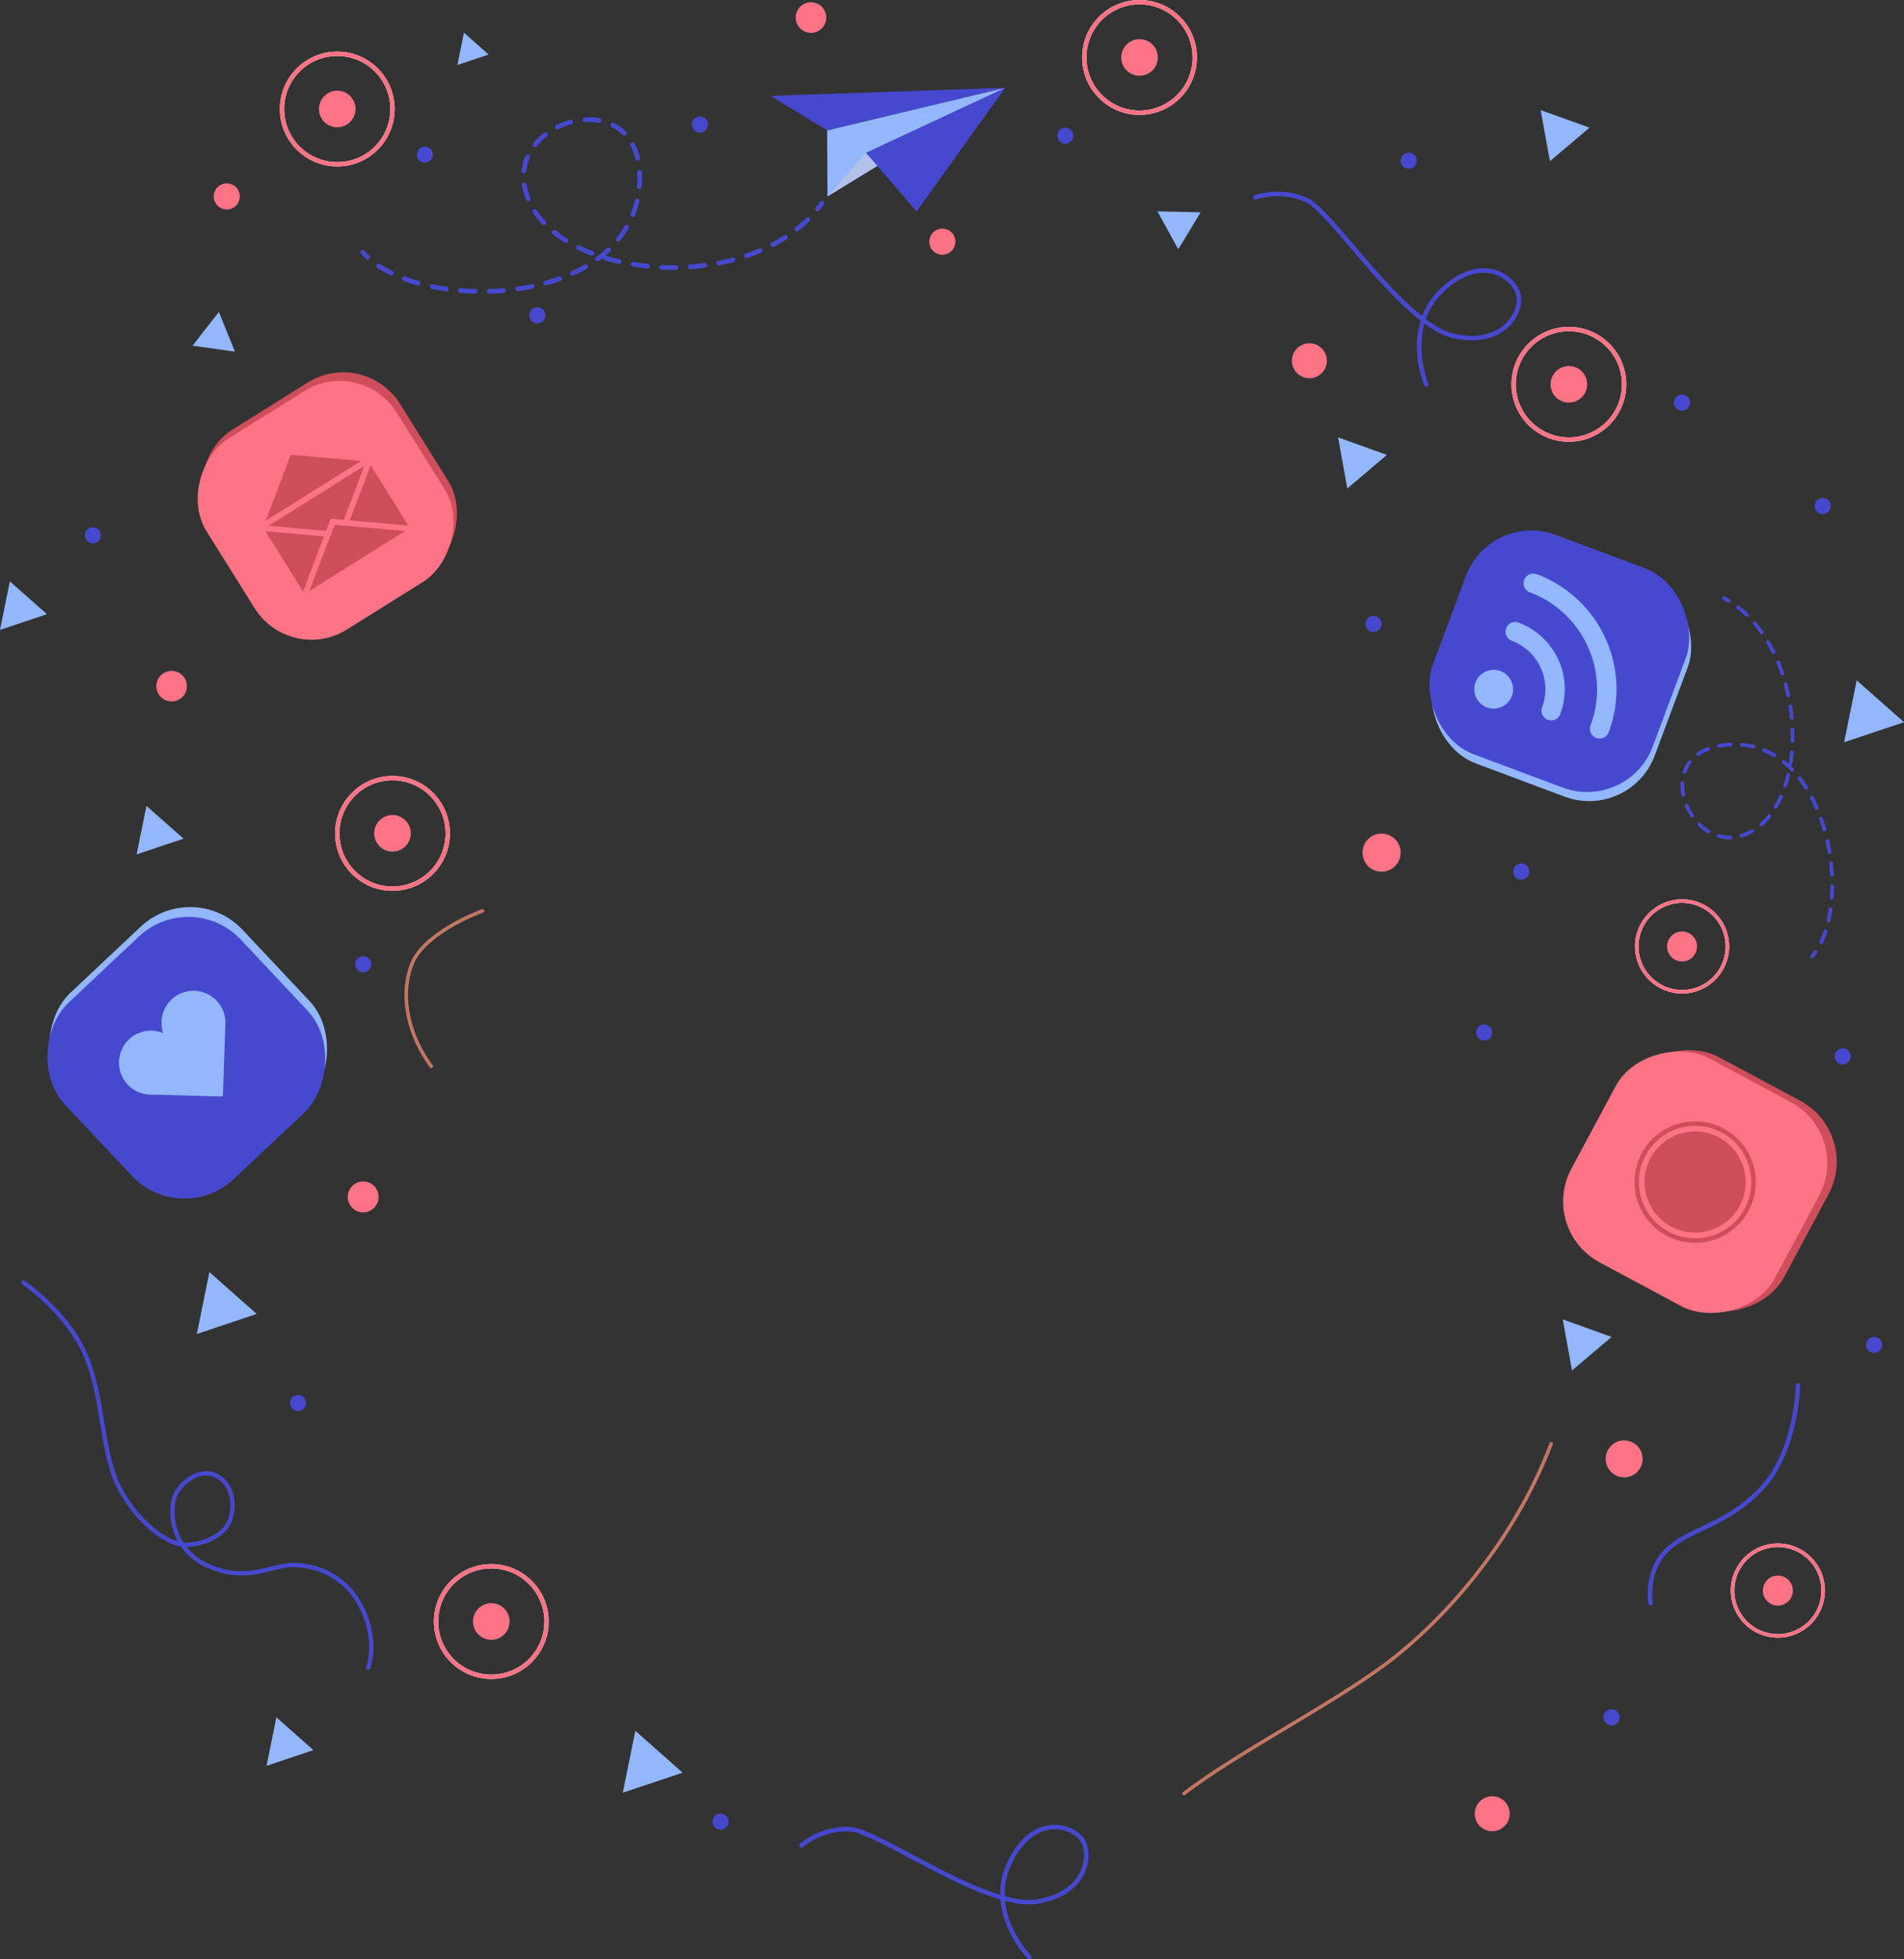 <svg id="f100923f-45c9-4a23-9c4d-76a170c1a177" data-name="Bg elements" xmlns="http://www.w3.org/2000/svg" viewBox="0 0 1615.05 1661.01"><rect x="0" y="0" width="1615.05" height="1661.01" fill="#333333" stroke="none"/><defs><style>.a471b2c4-7435-4b86-902d-28bd29591ea4,.a518ff48-143a-4fb6-8f18-87339788deb5,.a9be1f25-49e1-4131-a718-c0d01d1d8f1b,.ae12c432-cb9c-4793-8c09-b69f7d34b2f0,.b7381220-ed65-46ee-a6a3-a79ebafa359a,.e186f018-8eb7-4afb-92a2-a04281efda77,.e41e7199-fac5-49c5-bb92-058a16d0439a,.ef0b24f9-d0bf-4b97-b0b3-efb5b5df1752,.f538569b-1bad-450d-bc30-8d70d396fc28{fill:none;stroke-miterlimit:10;}.f538569b-1bad-450d-bc30-8d70d396fc28{stroke:#c37663;stroke-width:3px;}.a518ff48-143a-4fb6-8f18-87339788deb5,.a9be1f25-49e1-4131-a718-c0d01d1d8f1b,.e41e7199-fac5-49c5-bb92-058a16d0439a,.f538569b-1bad-450d-bc30-8d70d396fc28,.fd94f594-5624-4448-ac69-65001bd81610{stroke-linecap:round;}.bbfaca0b-47ca-4d7c-b33d-9bb0f171cd9a{fill:#93b7fd;}.b6e651bd-a461-4bc8-90da-552e4e77deb9,.fd94f594-5624-4448-ac69-65001bd81610{fill:#cf4e5c;}.e61552d9-7f32-4de4-ac4d-07b1c5cdae00{fill:#ff7386;}.ef0b24f9-d0bf-4b97-b0b3-efb5b5df1752{stroke:#cf4e5c;stroke-width:3.79px;}.af1e5619-26bb-4ac9-9f46-d7c2a927e79b{fill:#4649cf;}.a471b2c4-7435-4b86-902d-28bd29591ea4,.e186f018-8eb7-4afb-92a2-a04281efda77{stroke:#fff;}.a471b2c4-7435-4b86-902d-28bd29591ea4,.b7381220-ed65-46ee-a6a3-a79ebafa359a{stroke-width:3.02px;}.ae12c432-cb9c-4793-8c09-b69f7d34b2f0,.b7381220-ed65-46ee-a6a3-a79ebafa359a,.fd94f594-5624-4448-ac69-65001bd81610{stroke:#ff7386;}.ae12c432-cb9c-4793-8c09-b69f7d34b2f0,.e186f018-8eb7-4afb-92a2-a04281efda77{stroke-width:3.69px;}.a518ff48-143a-4fb6-8f18-87339788deb5,.a9be1f25-49e1-4131-a718-c0d01d1d8f1b,.e41e7199-fac5-49c5-bb92-058a16d0439a{stroke:#4649cf;}.e41e7199-fac5-49c5-bb92-058a16d0439a{stroke-width:3.65px;}.a518ff48-143a-4fb6-8f18-87339788deb5{stroke-width:3.73px;}.a9be1f25-49e1-4131-a718-c0d01d1d8f1b{stroke-width:3.8px;}.fd94f594-5624-4448-ac69-65001bd81610{stroke-linejoin:round;stroke-width:4.83px;}.bdadb1ab-3fc2-42ec-bf10-96b2eaefa4ea{fill:#b3c0e8;}</style></defs><path class="f538569b-1bad-450d-bc30-8d70d396fc28" d="M1189.54,1759.72c45.26-34.56,119.85-72.48,168-107.49,49-35.64,110.69-103.12,143.33-188.92" transform="translate(-185.15 -239.17)"/><path class="f538569b-1bad-450d-bc30-8d70d396fc28" d="M594.35,1011.48c-27.85,10.61-53,27.7-59.63,44.5-11.61,29.27-1.62,63.41,16.35,87.34" transform="translate(-185.15 -239.17)"/><polygon class="bbfaca0b-47ca-4d7c-b33d-9bb0f171cd9a" points="199.27 298.13 163.32 293.09 185.66 264.48 199.27 298.13"/><rect class="b6e651bd-a461-4bc8-90da-552e4e77deb9" x="1532.86" y="1142.27" width="196.36" height="195.94" rx="58.56" transform="translate(-417.83 1852.57) rotate(-61.8)"/><rect class="e61552d9-7f32-4de4-ac4d-07b1c5cdae00" x="1524.85" y="1143.42" width="196.36" height="195.94" rx="58.56" transform="translate(-423.07 1846.12) rotate(-61.8)"/><circle class="ef0b24f9-d0bf-4b97-b0b3-efb5b5df1752" cx="1437.87" cy="1002.22" r="49.57"/><circle class="b6e651bd-a461-4bc8-90da-552e4e77deb9" cx="1623.03" cy="1241.4" r="42.89" transform="translate(76.38 2525.9) rotate(-85.63)"/><rect class="bbfaca0b-47ca-4d7c-b33d-9bb0f171cd9a" x="1409.97" y="708.21" width="199.06" height="198.64" rx="59.37" transform="translate(193.26 -716.69) rotate(20.5)"/><rect class="af1e5619-26bb-4ac9-9f46-d7c2a927e79b" x="1408.29" y="700.53" width="199.06" height="198.64" rx="59.37" transform="translate(190.47 -716.59) rotate(20.5)"/><path class="bbfaca0b-47ca-4d7c-b33d-9bb0f171cd9a" d="M1446.4,838.93a16.45,16.45,0,1,1,21.16-9.65A16.46,16.46,0,0,1,1446.4,838.93Z" transform="translate(-185.15 -239.17)"/><path class="bbfaca0b-47ca-4d7c-b33d-9bb0f171cd9a" d="M1498.05,849.46a8.22,8.22,0,0,1-4.82-10.58,43.9,43.9,0,0,0-25.71-56.43,8.22,8.22,0,0,1,5.76-15.4,60.31,60.31,0,0,1,35.36,77.59A8.24,8.24,0,0,1,1498.05,849.46Z" transform="translate(-185.15 -239.17)"/><path class="bbfaca0b-47ca-4d7c-b33d-9bb0f171cd9a" d="M1539.13,864.82a8.21,8.21,0,0,1-4.82-10.58,87.81,87.81,0,0,0-51.44-112.86,8.22,8.22,0,0,1,5.76-15.4,104.06,104.06,0,0,1,61.08,134A8.22,8.22,0,0,1,1539.13,864.82Z" transform="translate(-185.15 -239.17)"/><circle class="e61552d9-7f32-4de4-ac4d-07b1c5cdae00" cx="1611.96" cy="1041.59" r="12.73" transform="translate(-465.53 482.42) rotate(-23.27)"/><circle class="a471b2c4-7435-4b86-902d-28bd29591ea4" cx="1426.81" cy="802.42" r="38.43"/><circle class="b7381220-ed65-46ee-a6a3-a79ebafa359a" cx="1426.81" cy="802.42" r="38.43"/><circle class="e61552d9-7f32-4de4-ac4d-07b1c5cdae00" cx="1693.21" cy="1587.73" r="12.73" transform="translate(-811.92 1423.14) rotate(-45)"/><circle class="a471b2c4-7435-4b86-902d-28bd29591ea4" cx="1508.05" cy="1348.55" r="38.43"/><circle class="b7381220-ed65-46ee-a6a3-a79ebafa359a" cx="1508.05" cy="1348.55" r="38.43"/><circle class="e61552d9-7f32-4de4-ac4d-07b1c5cdae00" cx="601.9" cy="1613.97" r="15.52" transform="translate(-1285.89 1635.98) rotate(-78.27)"/><circle class="e186f018-8eb7-4afb-92a2-a04281efda77" cx="416.74" cy="1374.79" r="46.85"/><circle class="ae12c432-cb9c-4793-8c09-b69f7d34b2f0" cx="416.74" cy="1374.79" r="46.85"/><circle class="e61552d9-7f32-4de4-ac4d-07b1c5cdae00" cx="471.24" cy="331.62" r="15.52" transform="translate(-117.06 504.16) rotate(-80.74)"/><circle class="e186f018-8eb7-4afb-92a2-a04281efda77" cx="286.08" cy="92.44" r="46.85"/><circle class="ae12c432-cb9c-4793-8c09-b69f7d34b2f0" cx="286.08" cy="92.44" r="46.85"/><circle class="e61552d9-7f32-4de4-ac4d-07b1c5cdae00" cx="1330.78" cy="325.84" r="15.52"/><circle class="e186f018-8eb7-4afb-92a2-a04281efda77" cx="1330.78" cy="325.84" r="46.85"/><circle class="ae12c432-cb9c-4793-8c09-b69f7d34b2f0" cx="1330.78" cy="325.84" r="46.85"/><circle class="e61552d9-7f32-4de4-ac4d-07b1c5cdae00" cx="518.09" cy="945.75" r="15.52" transform="translate(-683.87 1065.68) rotate(-80.74)"/><circle class="e186f018-8eb7-4afb-92a2-a04281efda77" cx="332.94" cy="706.58" r="46.85"/><circle class="ae12c432-cb9c-4793-8c09-b69f7d34b2f0" cx="332.94" cy="706.58" r="46.85"/><circle class="e61552d9-7f32-4de4-ac4d-07b1c5cdae00" cx="1151.74" cy="287.87" r="15.52" transform="translate(-51.37 659.55) rotate(-45)"/><circle class="e186f018-8eb7-4afb-92a2-a04281efda77" cx="966.59" cy="48.7" r="46.85"/><circle class="ae12c432-cb9c-4793-8c09-b69f7d34b2f0" cx="966.59" cy="48.7" r="46.85"/><circle class="e61552d9-7f32-4de4-ac4d-07b1c5cdae00" cx="330.75" cy="820.87" r="12.96" transform="translate(-729.75 451.33) rotate(-59.58)"/><circle class="e61552d9-7f32-4de4-ac4d-07b1c5cdae00" cx="873.05" cy="253.98" r="12.96" transform="translate(-216.78 105.81) rotate(-21.96)"/><path class="af1e5619-26bb-4ac9-9f46-d7c2a927e79b" d="M785.74,344.79a6.83,6.83,0,1,1-6.82-6.83A6.82,6.82,0,0,1,785.74,344.79Z" transform="translate(-185.15 -239.17)"/><polygon class="bbfaca0b-47ca-4d7c-b33d-9bb0f171cd9a" points="999.44 211.34 981.8 179.19 1018.47 179.99 999.44 211.34"/><polygon class="bbfaca0b-47ca-4d7c-b33d-9bb0f171cd9a" points="1615.05 612.31 1564.28 629.32 1574.93 576.84 1615.05 612.31"/><circle class="e61552d9-7f32-4de4-ac4d-07b1c5cdae00" cx="493.3" cy="1253.93" r="13.1" transform="translate(-398.89 -132.32) rotate(-10.17)"/><path class="af1e5619-26bb-4ac9-9f46-d7c2a927e79b" d="M647.79,506.51a6.83,6.83,0,1,1-6.83-6.83A6.82,6.82,0,0,1,647.79,506.51Z" transform="translate(-185.15 -239.17)"/><path class="af1e5619-26bb-4ac9-9f46-d7c2a927e79b" d="M803.22,1783.67a6.83,6.83,0,1,1-6.82-6.83A6.82,6.82,0,0,1,803.22,1783.67Z" transform="translate(-185.15 -239.17)"/><polygon class="bbfaca0b-47ca-4d7c-b33d-9bb0f171cd9a" points="1176.45 385.69 1142.85 414.15 1135 370.82 1176.45 385.69"/><polygon class="bbfaca0b-47ca-4d7c-b33d-9bb0f171cd9a" points="1367.03 1133.49 1333.43 1161.95 1325.58 1118.62 1367.03 1133.49"/><polygon class="bbfaca0b-47ca-4d7c-b33d-9bb0f171cd9a" points="1348.3 108.24 1314.7 136.7 1306.85 93.37 1348.3 108.24"/><circle class="e61552d9-7f32-4de4-ac4d-07b1c5cdae00" cx="1562.79" cy="1476" r="15.68" transform="translate(-304.96 2574.64) rotate(-81.85)"/><circle class="af1e5619-26bb-4ac9-9f46-d7c2a927e79b" cx="1589.67" cy="1140.29" r="6.82"/><path class="af1e5619-26bb-4ac9-9f46-d7c2a927e79b" d="M1738.07,668.19a6.83,6.83,0,1,1-6.82-6.82A6.82,6.82,0,0,1,1738.07,668.19Z" transform="translate(-185.15 -239.17)"/><circle class="af1e5619-26bb-4ac9-9f46-d7c2a927e79b" cx="1748.1" cy="1135.01" r="6.82" transform="translate(-489.39 532.5) rotate(-22.96)"/><path class="af1e5619-26bb-4ac9-9f46-d7c2a927e79b" d="M1559,1695.18a6.83,6.83,0,1,1-6.83-6.82A6.83,6.83,0,0,1,1559,1695.18Z" transform="translate(-185.15 -239.17)"/><circle class="af1e5619-26bb-4ac9-9f46-d7c2a927e79b" cx="78.85" cy="453.82" r="6.82"/><circle class="af1e5619-26bb-4ac9-9f46-d7c2a927e79b" cx="360.36" cy="131.08" r="6.82"/><polygon class="bbfaca0b-47ca-4d7c-b33d-9bb0f171cd9a" points="414.47 46.23 387.98 55.11 393.54 27.73 414.47 46.23"/><polygon class="bbfaca0b-47ca-4d7c-b33d-9bb0f171cd9a" points="579.04 1502.94 528.26 1519.95 538.92 1467.47 579.04 1502.94"/><circle class="e61552d9-7f32-4de4-ac4d-07b1c5cdae00" cx="1357.06" cy="961.94" r="16.18" transform="translate(-481.25 907.15) rotate(-41.69)"/><circle class="af1e5619-26bb-4ac9-9f46-d7c2a927e79b" cx="1165.08" cy="528.98" r="6.82"/><path class="af1e5619-26bb-4ac9-9f46-d7c2a927e79b" d="M1618.78,580.54a6.83,6.83,0,1,1-6.82-6.82A6.82,6.82,0,0,1,1618.78,580.54Z" transform="translate(-185.15 -239.17)"/><polygon class="bbfaca0b-47ca-4d7c-b33d-9bb0f171cd9a" points="217.74 1114.01 166.97 1131.02 177.62 1078.54 217.74 1114.01"/><circle class="e61552d9-7f32-4de4-ac4d-07b1c5cdae00" cx="1295.91" cy="545.12" r="14.82" transform="translate(324.83 1471.64) rotate(-78.83)"/><circle class="e61552d9-7f32-4de4-ac4d-07b1c5cdae00" cx="1450.9" cy="1776.84" r="14.82" transform="translate(-943.44 2155.56) rotate(-66.39)"/><circle class="af1e5619-26bb-4ac9-9f46-d7c2a927e79b" cx="252.8" cy="1189.51" r="6.82"/><path class="af1e5619-26bb-4ac9-9f46-d7c2a927e79b" d="M1450.9,1114.52a6.83,6.83,0,1,1-6.83-6.83A6.82,6.82,0,0,1,1450.9,1114.52Z" transform="translate(-185.15 -239.17)"/><circle class="af1e5619-26bb-4ac9-9f46-d7c2a927e79b" cx="1194.91" cy="136.23" r="6.82"/><path class="af1e5619-26bb-4ac9-9f46-d7c2a927e79b" d="M500.12,1056.72a6.82,6.82,0,1,1-6.82-6.83A6.82,6.82,0,0,1,500.12,1056.72Z" transform="translate(-185.15 -239.17)"/><path class="af1e5619-26bb-4ac9-9f46-d7c2a927e79b" d="M1482.4,978.12a6.83,6.83,0,1,1-6.83-6.83A6.82,6.82,0,0,1,1482.4,978.12Z" transform="translate(-185.15 -239.17)"/><polygon class="bbfaca0b-47ca-4d7c-b33d-9bb0f171cd9a" points="155.68 711.06 115.86 724.4 124.21 683.25 155.68 711.06"/><polygon class="bbfaca0b-47ca-4d7c-b33d-9bb0f171cd9a" points="265.88 1483.82 226.06 1497.16 234.42 1456.01 265.88 1483.82"/><polygon class="bbfaca0b-47ca-4d7c-b33d-9bb0f171cd9a" points="39.82 520.72 0 534.06 8.36 492.9 39.82 520.72"/><circle class="e61552d9-7f32-4de4-ac4d-07b1c5cdae00" cx="984.5" cy="444.09" r="11.06" transform="translate(-219.3 563.84) rotate(-43.69)"/><path class="e61552d9-7f32-4de4-ac4d-07b1c5cdae00" d="M388.22,403a11.05,11.05,0,1,1-13.44-8A11.06,11.06,0,0,1,388.22,403Z" transform="translate(-185.15 -239.17)"/><circle class="af1e5619-26bb-4ac9-9f46-d7c2a927e79b" cx="903.65" cy="115.04" r="6.82"/><rect class="bbfaca0b-47ca-4d7c-b33d-9bb0f171cd9a" x="242.34" y="1025.44" width="204.93" height="204.5" rx="61.12" transform="translate(-425.89 1912.1) rotate(-133.23)"/><rect class="af1e5619-26bb-4ac9-9f46-d7c2a927e79b" x="240.81" y="1033.75" width="204.93" height="204.5" rx="61.12" transform="translate(-434.51 1924.99) rotate(-133.23)"/><path class="bbfaca0b-47ca-4d7c-b33d-9bb0f171cd9a" d="M369,1087.76a27.11,27.11,0,0,0-45.41,27.34,27.11,27.11,0,1,0-13.21,52,26.46,26.46,0,0,0,4.27.11l58.27,1.61a1.3,1.3,0,0,0,1.34-1.26l2.07-60.43h0a27,27,0,0,0-7.32-19.37Z" transform="translate(-185.15 -239.17)"/><path class="e41e7199-fac5-49c5-bb92-058a16d0439a" d="M205.06,1326.55s37,25.22,52.58,61.31,13.25,82.26,28.25,111.78,41.79,50.49,58.48,49.32,30.39-9.21,34.84-18.63c6.24-13.23,3.75-32.74-10.3-39.86-16.09-8.14-32.77,8.59-35.85,18.26-4.85,15.23-.49,44.6,27.51,57.56s47.15,4.14,64,.71,49,1.85,65.67,32.08,7.19,54.08,7.19,54.08" transform="translate(-185.15 -239.17)"/><path class="a518ff48-143a-4fb6-8f18-87339788deb5" d="M1585.28,1598.5s-4.86-27.17,14-45.31,49.56-20,79.79-51.72,31.24-87.82,31.24-87.82" transform="translate(-185.15 -239.17)"/><path class="a9be1f25-49e1-4131-a718-c0d01d1d8f1b" d="M1250,406.46s21.51-7.86,43.55,2.38,82.3,106,125,115.24,57.77-21.06,54.73-34.64c-3.43-15.3-31.17-36.14-64.9-4.21s-13.37,79.95-13.37,79.95" transform="translate(-185.15 -239.17)"/><path class="a9be1f25-49e1-4131-a718-c0d01d1d8f1b" d="M865,1803.75s17.14-15.19,41.39-13.74,115.44,68.48,158.57,61.4,46-40.77,38.23-52.29c-8.8-13-42.25-22.2-61.93,19.86s16.86,79.3,16.86,79.3" transform="translate(-185.15 -239.17)"/><rect class="b6e651bd-a461-4bc8-90da-552e4e77deb9" x="368.96" y="569.48" width="190.52" height="190.12" rx="56.82" transform="translate(-38.09 1171.38) rotate(-122.03)"/><rect class="e61552d9-7f32-4de4-ac4d-07b1c5cdae00" x="366.07" y="576.79" width="190.52" height="190.12" rx="56.82" transform="translate(-48.7 1180.1) rotate(-122.03)"/><rect class="fd94f594-5624-4448-ac69-65001bd81610" x="415.75" y="652.16" width="110.2" height="69.82" transform="translate(-477.88 115.16) rotate(-32.03)"/><polygon class="fd94f594-5624-4448-ac69-65001bd81610" points="257.61 506.88 282.18 442.27 351.03 448.43 257.61 506.88"/><polygon class="fd94f594-5624-4448-ac69-65001bd81610" points="220.47 447.52 245.05 382.92 313.89 389.07 220.47 447.52"/><polygon class="fd94f594-5624-4448-ac69-65001bd81610" points="220.47 447.52 245.05 382.92 313.89 389.07 220.47 447.52"/><polygon class="fd94f594-5624-4448-ac69-65001bd81610" points="313.89 389.07 293.28 443.26 282.18 442.27 278.22 452.69 220.47 447.52 313.89 389.07"/><polygon class="bbfaca0b-47ca-4d7c-b33d-9bb0f171cd9a" points="701.9 166.53 701.62 110.49 852.62 74.4 701.9 166.53"/><polygon class="bdadb1ab-3fc2-42ec-bf10-96b2eaefa4ea" points="850.51 75.22 701.9 166.53 734.53 129.52 850.51 75.22"/><polygon class="af1e5619-26bb-4ac9-9f46-d7c2a927e79b" points="852.62 74.4 734.53 129.52 777.55 179.22 852.62 74.4"/><polygon class="af1e5619-26bb-4ac9-9f46-d7c2a927e79b" points="701.62 110.49 653.63 81.31 852.62 74.4 701.62 110.49"/><path class="af1e5619-26bb-4ac9-9f46-d7c2a927e79b" d="M497.44,459.16a2,2,0,0,1-1.81-.5,58,58,0,0,1-4.3-4.47,2,2,0,0,1,3-2.61,57.67,57.67,0,0,0,4,4.17,2,2,0,0,1,.1,2.82A2,2,0,0,1,497.44,459.16Z" transform="translate(-185.15 -239.17)"/><path class="af1e5619-26bb-4ac9-9f46-d7c2a927e79b" d="M800.54,463.09c-1.73.39-3.49.75-5.24,1.1a2,2,0,1,1-.77-3.93c3.94-.77,7.91-1.68,11.73-2.69a2,2,0,0,1,2.45,1.43,2,2,0,0,1-1.43,2.44C805.07,462,802.8,462.58,800.54,463.09Zm-17.19,3-.18,0c-4,.53-8.13.95-12.22,1.24a2,2,0,0,1-.29-4c4-.29,8.05-.7,12-1.22a2,2,0,0,1,.7,3.93ZM818.86,458a2,2,0,0,1-1.08-3.85c3.82-1.3,7.6-2.74,11.23-4.28a2,2,0,1,1,1.56,3.68c-3.72,1.58-7.59,3.06-11.51,4.39Zm-59.77,9.93a1.84,1.84,0,0,1-.41.05c-4.08.06-8.21,0-12.28-.18a2,2,0,0,1,.17-4c4,.18,8,.24,12,.18a2,2,0,0,1,.47,3.95Zm82.13-19.47a2,2,0,0,1-1.37-3.72c3.58-1.87,7.06-3.9,10.36-6a2,2,0,1,1,2.17,3.36c-3.4,2.19-7,4.27-10.67,6.2A1.53,1.53,0,0,1,841.22,448.42ZM734.79,466.83a1.94,1.94,0,0,1-.64,0c-4.09-.41-8.19-1-12.18-1.61a2,2,0,0,1,.64-3.95c3.92.64,7.94,1.17,11.95,1.58a2,2,0,0,1,.23,3.94Zm126.85-31.57a2,2,0,0,1-1.68-3.53,115.45,115.45,0,0,0,9-7.87,2,2,0,0,1,2.78,2.87,119.55,119.55,0,0,1-9.3,8.14A2.05,2.05,0,0,1,861.64,435.26ZM636.75,484h0c-3.94.82-8,1.54-12.11,2.12a2,2,0,0,1-.57-4c4-.57,8-1.27,11.87-2.07a2,2,0,0,1,.84,3.91Zm11.82-2.86a2,2,0,0,1-1-3.88c3.91-1.09,7.77-2.32,11.45-3.64a2,2,0,1,1,1.35,3.76c-3.77,1.36-7.72,2.62-11.73,3.73Zm-35.89,6.33a1.26,1.26,0,0,1-.27,0c-4,.35-8.18.58-12.26.7a2,2,0,0,1-.12-4c4-.12,8.06-.35,12-.68a2,2,0,0,1,.61,3.94Zm58.75-14.6a2,2,0,0,1-1.27-3.77c3.7-1.69,7.28-3.53,10.65-5.47a2,2,0,0,1,2,3.47c-3.48,2-7.17,3.9-11,5.64A2,2,0,0,1,671.43,472.86Zm39.36-9.95a2,2,0,0,1-.88,0c-4-.92-8-2-11.9-3.14a2,2,0,0,1-1.42-2c-1.11.88-2.25,1.75-3.4,2.59a2,2,0,1,1-2.36-3.23,95.66,95.66,0,0,0,9.18-7.59,2,2,0,0,1,2.74,2.92q-1.86,1.74-3.85,3.42a1.31,1.31,0,0,1,.27.06c3.76,1.14,7.68,2.17,11.63,3.08a2,2,0,0,1,1.5,2.39A2,2,0,0,1,710.79,462.91ZM588.37,488.16a2.73,2.73,0,0,1-.5,0c-4.08-.11-8.2-.34-12.25-.68a2,2,0,0,1,.33-4c4,.33,8,.55,12,.66a2,2,0,0,1,.39,4Zm-24.23-2a1.93,1.93,0,0,1-.72,0c-4.1-.58-8.17-1.29-12.11-2.11a2,2,0,0,1,.81-3.91c3.86.79,7.85,1.49,11.86,2.06a2,2,0,0,1,.16,3.93Zm123.38-30.28a2,2,0,0,1-1.16-.09c-3.9-1.51-7.71-3.17-11.3-4.93a2,2,0,0,1,1.75-3.59c3.5,1.71,7.2,3.32,11,4.79a2,2,0,0,1-.29,3.82ZM710.09,444a2,2,0,0,1-2-3.2,79.55,79.55,0,0,0,6.74-9.75,2,2,0,1,1,3.45,2,83.35,83.35,0,0,1-7.08,10.23A2,2,0,0,1,710.09,444ZM540.33,481.17a1.92,1.92,0,0,1-1,0c-4.05-1.14-8-2.42-11.72-3.81a2,2,0,1,1,1.39-3.75c3.63,1.35,7.47,2.6,11.42,3.71a2,2,0,0,1-.11,3.88Zm125.39-36.05a2,2,0,0,1-1.49-.25,103.58,103.58,0,0,1-10.14-7.12,2,2,0,0,1,2.49-3.13,98.72,98.72,0,0,0,9.76,6.85,2,2,0,0,1,.64,2.76A2,2,0,0,1,665.72,445.12ZM517.58,472.63a2,2,0,0,1-1.32-.15,99.47,99.47,0,0,1-10.79-6.13,2,2,0,1,1,2.2-3.34A94,94,0,0,0,518,468.88a2,2,0,0,1-.44,3.75Zm204.74-49.49a2,2,0,0,1-1.17-.09,2,2,0,0,1-1.13-2.6,79.33,79.33,0,0,0,3.5-11.31,2,2,0,0,1,3.9.9,81.83,81.83,0,0,1-3.68,11.88A2,2,0,0,1,722.32,423.14Zm-75.49,6.78a2,2,0,0,1-1.9-.58,72.25,72.25,0,0,1-7.75-9.78,2,2,0,1,1,3.34-2.2,68.74,68.74,0,0,0,7.33,9.24,2,2,0,0,1-1,3.32Zm81-30.38a1.84,1.84,0,0,1-.62,0,2,2,0,0,1-1.81-2.16c.17-1.94.28-3.93.33-5.92s0-4-.06-6a2,2,0,1,1,4-.19c.1,2,.12,4.12.07,6.25s-.17,4.14-.35,6.17A2,2,0,0,1,727.8,399.54Zm-94.18,10.14a2,2,0,0,1-2.28-1.2,56.38,56.38,0,0,1-2.88-9.05c-.22-1-.42-2-.59-3.06a2,2,0,0,1,4-.63c.15.93.34,1.88.55,2.81A53.14,53.14,0,0,0,635,407a2,2,0,0,1-1.1,2.6A1.73,1.73,0,0,1,633.62,409.68Zm92.83-34.32a2,2,0,0,1-2.38-1.5,47.14,47.14,0,0,0-4-10.93,2,2,0,1,1,3.55-1.84A51.14,51.14,0,0,1,728,373a2,2,0,0,1-1.49,2.4ZM630,385.9a1.87,1.87,0,0,1-.67,0,2,2,0,0,1-1.75-2.22,43.39,43.39,0,0,1,3.31-12.25,2,2,0,1,1,3.67,1.59,39.53,39.53,0,0,0-3,11.13A2,2,0,0,1,630,385.9Zm85.21-31.74a2,2,0,0,1-1.85-.53,35.88,35.88,0,0,0-9.31-6.69,2,2,0,1,1,1.79-3.58,39.48,39.48,0,0,1,10.34,7.44,2,2,0,0,1,0,2.83A2,2,0,0,1,715.21,354.16Zm-75.75,9.69a2,2,0,0,1-2-3.21,54.86,54.86,0,0,1,9-8.82,2,2,0,1,1,2.46,3.15,50.45,50.45,0,0,0-8.33,8.18A2,2,0,0,1,639.46,363.85Zm54.41-20.53a2,2,0,0,1-.8,0,49.65,49.65,0,0,0-11.64-.66,2,2,0,0,1-.23-4,53.34,53.34,0,0,1,12.58.72,2,2,0,0,1,.09,3.92Zm-35.46,5.57a2,2,0,0,1-1.32-3.74,64.06,64.06,0,0,1,11.72-4.44,2,2,0,1,1,1.05,3.86,60.37,60.37,0,0,0-11,4.16A1.62,1.62,0,0,1,658.41,348.89Z" transform="translate(-185.15 -239.17)"/><path class="af1e5619-26bb-4ac9-9f46-d7c2a927e79b" d="M879.14,418.19a2,2,0,0,1-2-3.22c1.25-1.52,2.47-3.08,3.61-4.65a2,2,0,0,1,3.23,2.36c-1.19,1.63-2.45,3.25-3.75,4.83A2,2,0,0,1,879.14,418.19Z" transform="translate(-185.15 -239.17)"/><path class="af1e5619-26bb-4ac9-9f46-d7c2a927e79b" d="M1726.67,1045.72a1.6,1.6,0,0,1-.19,1.49,46.46,46.46,0,0,1-3.08,3.88A1.59,1.59,0,0,1,1721,1049a46.14,46.14,0,0,0,2.87-3.62,1.59,1.59,0,0,1,2.22-.38A1.52,1.52,0,0,1,1726.67,1045.72Z" transform="translate(-185.15 -239.17)"/><path class="af1e5619-26bb-4ac9-9f46-d7c2a927e79b" d="M1697,805.41c.5,1.33,1,2.69,1.44,4a1.6,1.6,0,1,1-3,1c-1-3-2.19-6.07-3.4-9a1.62,1.62,0,0,1,.87-2.09,1.59,1.59,0,0,1,2.08.86C1695.7,801.94,1696.38,803.68,1697,805.41Zm4.27,13.28a.58.58,0,0,1,0,.14c.85,3.12,1.63,6.33,2.3,9.53a1.59,1.59,0,1,1-3.12.66c-.66-3.14-1.43-6.29-2.26-9.35a1.59,1.59,0,0,1,3-1ZM1691,791.47a1.59,1.59,0,0,1-2.92,1.27c-1.44-2.89-3-5.72-4.6-8.42a1.6,1.6,0,0,1,2.74-1.64c1.65,2.77,3.24,5.68,4.72,8.63Zm14.33,46.23a3,3,0,0,1,.08.32c.48,3.22.88,6.49,1.18,9.73a1.6,1.6,0,0,1-3.18.3c-.29-3.18-.68-6.4-1.16-9.55a1.6,1.6,0,0,1,3.08-.8ZM1681,774.81a1.6,1.6,0,0,1-2.8,1.48c-1.87-2.63-3.85-5.17-5.89-7.55a1.6,1.6,0,0,1,2.43-2.08c2.1,2.46,4.14,5.07,6.07,7.78A1.62,1.62,0,0,1,1681,774.81ZM1707.1,857a1.71,1.71,0,0,1,.1.51c.11,3.28.12,6.58,0,9.81a1.6,1.6,0,0,1-3.2-.08c.09-3.17.07-6.41,0-9.62a1.6,1.6,0,0,1,1.54-1.66A1.63,1.63,0,0,1,1707.1,857Zm-38.71-97a1.59,1.59,0,0,1-2.6,1.71,91.77,91.77,0,0,0-7.2-6.27,1.6,1.6,0,1,1,2-2.52,96.1,96.1,0,0,1,7.45,6.49A1.62,1.62,0,0,1,1668.39,760.07Zm62.88,172.71v0c1.07,3,2.08,6.18,3,9.36a1.6,1.6,0,0,1-3.07.88c-.89-3.11-1.87-6.2-2.92-9.17a1.6,1.6,0,0,1,3-1.09Zm-3.54-9a1.6,1.6,0,0,1-3,1.19c-1.28-3-2.67-5.89-4.12-8.67a1.6,1.6,0,0,1,2.84-1.47c1.48,2.84,2.9,5.83,4.22,8.88Zm8.89,27.73a.83.83,0,0,1,.06.21c.71,3.17,1.34,6.4,1.88,9.63a1.6,1.6,0,0,1-3.16.52c-.52-3.17-1.14-6.34-1.83-9.45a1.59,1.59,0,0,1,3-.91Zm-17.9-44.92a1.6,1.6,0,0,1-2.85,1.41c-1.74-2.75-3.58-5.38-5.48-7.84a1.6,1.6,0,1,1,2.53-2c2,2.53,3.86,5.25,5.65,8.08A2.1,2.1,0,0,1,1718.72,906.54Zm-12.14-30.08a1.66,1.66,0,0,1,.1.7c-.3,3.3-.7,6.58-1.21,9.76a1.61,1.61,0,0,1-1.43,1.34c.82.78,1.63,1.59,2.42,2.41a1.59,1.59,0,0,1,0,2.26,1.61,1.61,0,0,1-2.26,0,76.59,76.59,0,0,0-7-6.45,1.6,1.6,0,0,1,2-2.48c1,.85,2.1,1.74,3.13,2.67a.86.86,0,0,1,0-.22c.49-3.1.89-6.31,1.17-9.53a1.6,1.6,0,0,1,3.09-.42Zm33.22,94.16a2.23,2.23,0,0,1,.09.39c.35,3.24.62,6.53.79,9.77a1.6,1.6,0,0,1-3.19.16c-.17-3.17-.43-6.4-.78-9.59a1.6,1.6,0,0,1,3.09-.73Zm1,19.4a1.69,1.69,0,0,1,.1.56c0,3.31-.14,6.61-.36,9.81a1.6,1.6,0,1,1-3.19-.21c.21-3.14.33-6.38.35-9.61a1.6,1.6,0,0,1,3.1-.55Zm-37.31-94.38a1.63,1.63,0,0,1,.06.93c-.78,3.25-1.68,6.44-2.68,9.48a1.6,1.6,0,0,1-3-1c1-2.95,1.85-6.06,2.6-9.22a1.6,1.6,0,0,1,3-.19Zm-11.78-16.59a1.63,1.63,0,0,1-.13,1.39,1.61,1.61,0,0,1-2.19.54,63.71,63.71,0,0,0-8.44-4.28,1.6,1.6,0,0,1,1.22-3,67.71,67.71,0,0,1,8.87,4.49A1.64,1.64,0,0,1,1691.73,879.05Zm47.73,130.34a1.7,1.7,0,0,1,.09.78c-.47,3.33-1.06,6.59-1.75,9.69a1.6,1.6,0,1,1-3.12-.7c.67-3,1.25-6.19,1.7-9.43a1.6,1.6,0,0,1,3.08-.34Zm-42.08-95.34a1.59,1.59,0,0,1,0,1.21,82.57,82.57,0,0,1-4.54,8.8,1.6,1.6,0,1,1-2.74-1.64,79,79,0,0,0,4.36-8.46,1.6,1.6,0,0,1,3,.09Zm37.78,114.27a1.6,1.6,0,0,1,0,1.06,78,78,0,0,1-3.68,9.2,1.59,1.59,0,1,1-2.88-1.37,76.62,76.62,0,0,0,3.53-8.83,1.6,1.6,0,0,1,2-1A1.57,1.57,0,0,1,1735.16,1028.32Zm-61.3-156.68a1.57,1.57,0,0,1,.06.94,1.6,1.6,0,0,1-1.93,1.17,62.77,62.77,0,0,0-9.34-1.55,1.6,1.6,0,0,1-1.44-1.74,1.59,1.59,0,0,1,1.73-1.44,66.7,66.7,0,0,1,9.81,1.62A1.6,1.6,0,0,1,1673.86,871.64Zm13.53,59a1.59,1.59,0,0,1-.26,1.56,57.67,57.67,0,0,1-6.9,7.2,1.6,1.6,0,0,1-2.1-2.41,54.81,54.81,0,0,0,6.52-6.8,1.6,1.6,0,0,1,2.25-.23A1.57,1.57,0,0,1,1687.39,930.65Zm-32.79-60.8a2,2,0,0,1,.1.48,1.61,1.61,0,0,1-1.52,1.68c-1.56.07-3.14.2-4.72.37s-3.2.42-4.71.7a1.6,1.6,0,1,1-.59-3.15c1.59-.29,3.26-.53,4.95-.72s3.29-.32,4.91-.39A1.59,1.59,0,0,1,1654.6,869.85Zm18.2,73.44a1.61,1.61,0,0,1-.7,1.94,45.85,45.85,0,0,1-6.86,3.25c-.77.29-1.57.56-2.35.8a1.6,1.6,0,0,1-.93-3.06c.72-.22,1.45-.47,2.17-.73a42.82,42.82,0,0,0,6.37-3,1.6,1.6,0,0,1,2.18.58C1672.73,943.12,1672.76,943.21,1672.8,943.29Zm-37.2-69.76a1.59,1.59,0,0,1-.93,2.05,38.06,38.06,0,0,0-8.22,4.32,1.6,1.6,0,0,1-1.84-2.61,41,41,0,0,1,8.92-4.69,1.58,1.58,0,0,1,2.06.92Zm18.77,75.2a1.78,1.78,0,0,1,.1.52,1.61,1.61,0,0,1-1.57,1.63,35.06,35.06,0,0,1-10.06-1.3,1.6,1.6,0,0,1,.87-3.08,31.82,31.82,0,0,0,9.13,1.19A1.59,1.59,0,0,1,1654.37,948.73Zm-34.33-64a1.6,1.6,0,0,1-.22,1.53,28.16,28.16,0,0,0-4.29,8.09,1.6,1.6,0,0,1-3-1,31.69,31.69,0,0,1,4.76-9,1.6,1.6,0,0,1,2.77.41Zm15.86,58.9a1.63,1.63,0,0,1-.13,1.39,1.6,1.6,0,0,1-2.19.54,43.33,43.33,0,0,1-8-6.16,1.6,1.6,0,1,1,2.23-2.29,40.4,40.4,0,0,0,7.37,5.71A1.72,1.72,0,0,1,1635.9,943.62Zm-22.13-40.84a1.67,1.67,0,0,1,.1.63,38.77,38.77,0,0,0,.73,9.28,1.6,1.6,0,1,1-3.14.62,43,43,0,0,1-.79-10,1.6,1.6,0,0,1,3.1-.49Zm8.24,27.46a1.6,1.6,0,0,1-2.82,1.45,51.27,51.27,0,0,1-4.78-8.8,1.6,1.6,0,0,1,2.94-1.24,48.09,48.09,0,0,0,4.49,8.25A1.8,1.8,0,0,1,1622,930.24Z" transform="translate(-185.15 -239.17)"/><path class="af1e5619-26bb-4ac9-9f46-d7c2a927e79b" d="M1653,748.07a1.6,1.6,0,0,1-2.34,1.91c-1.34-.82-2.71-1.61-4.07-2.35a1.6,1.6,0,0,1,1.52-2.81c1.42.77,2.84,1.59,4.23,2.44A1.63,1.63,0,0,1,1653,748.07Z" transform="translate(-185.15 -239.17)"/></svg>